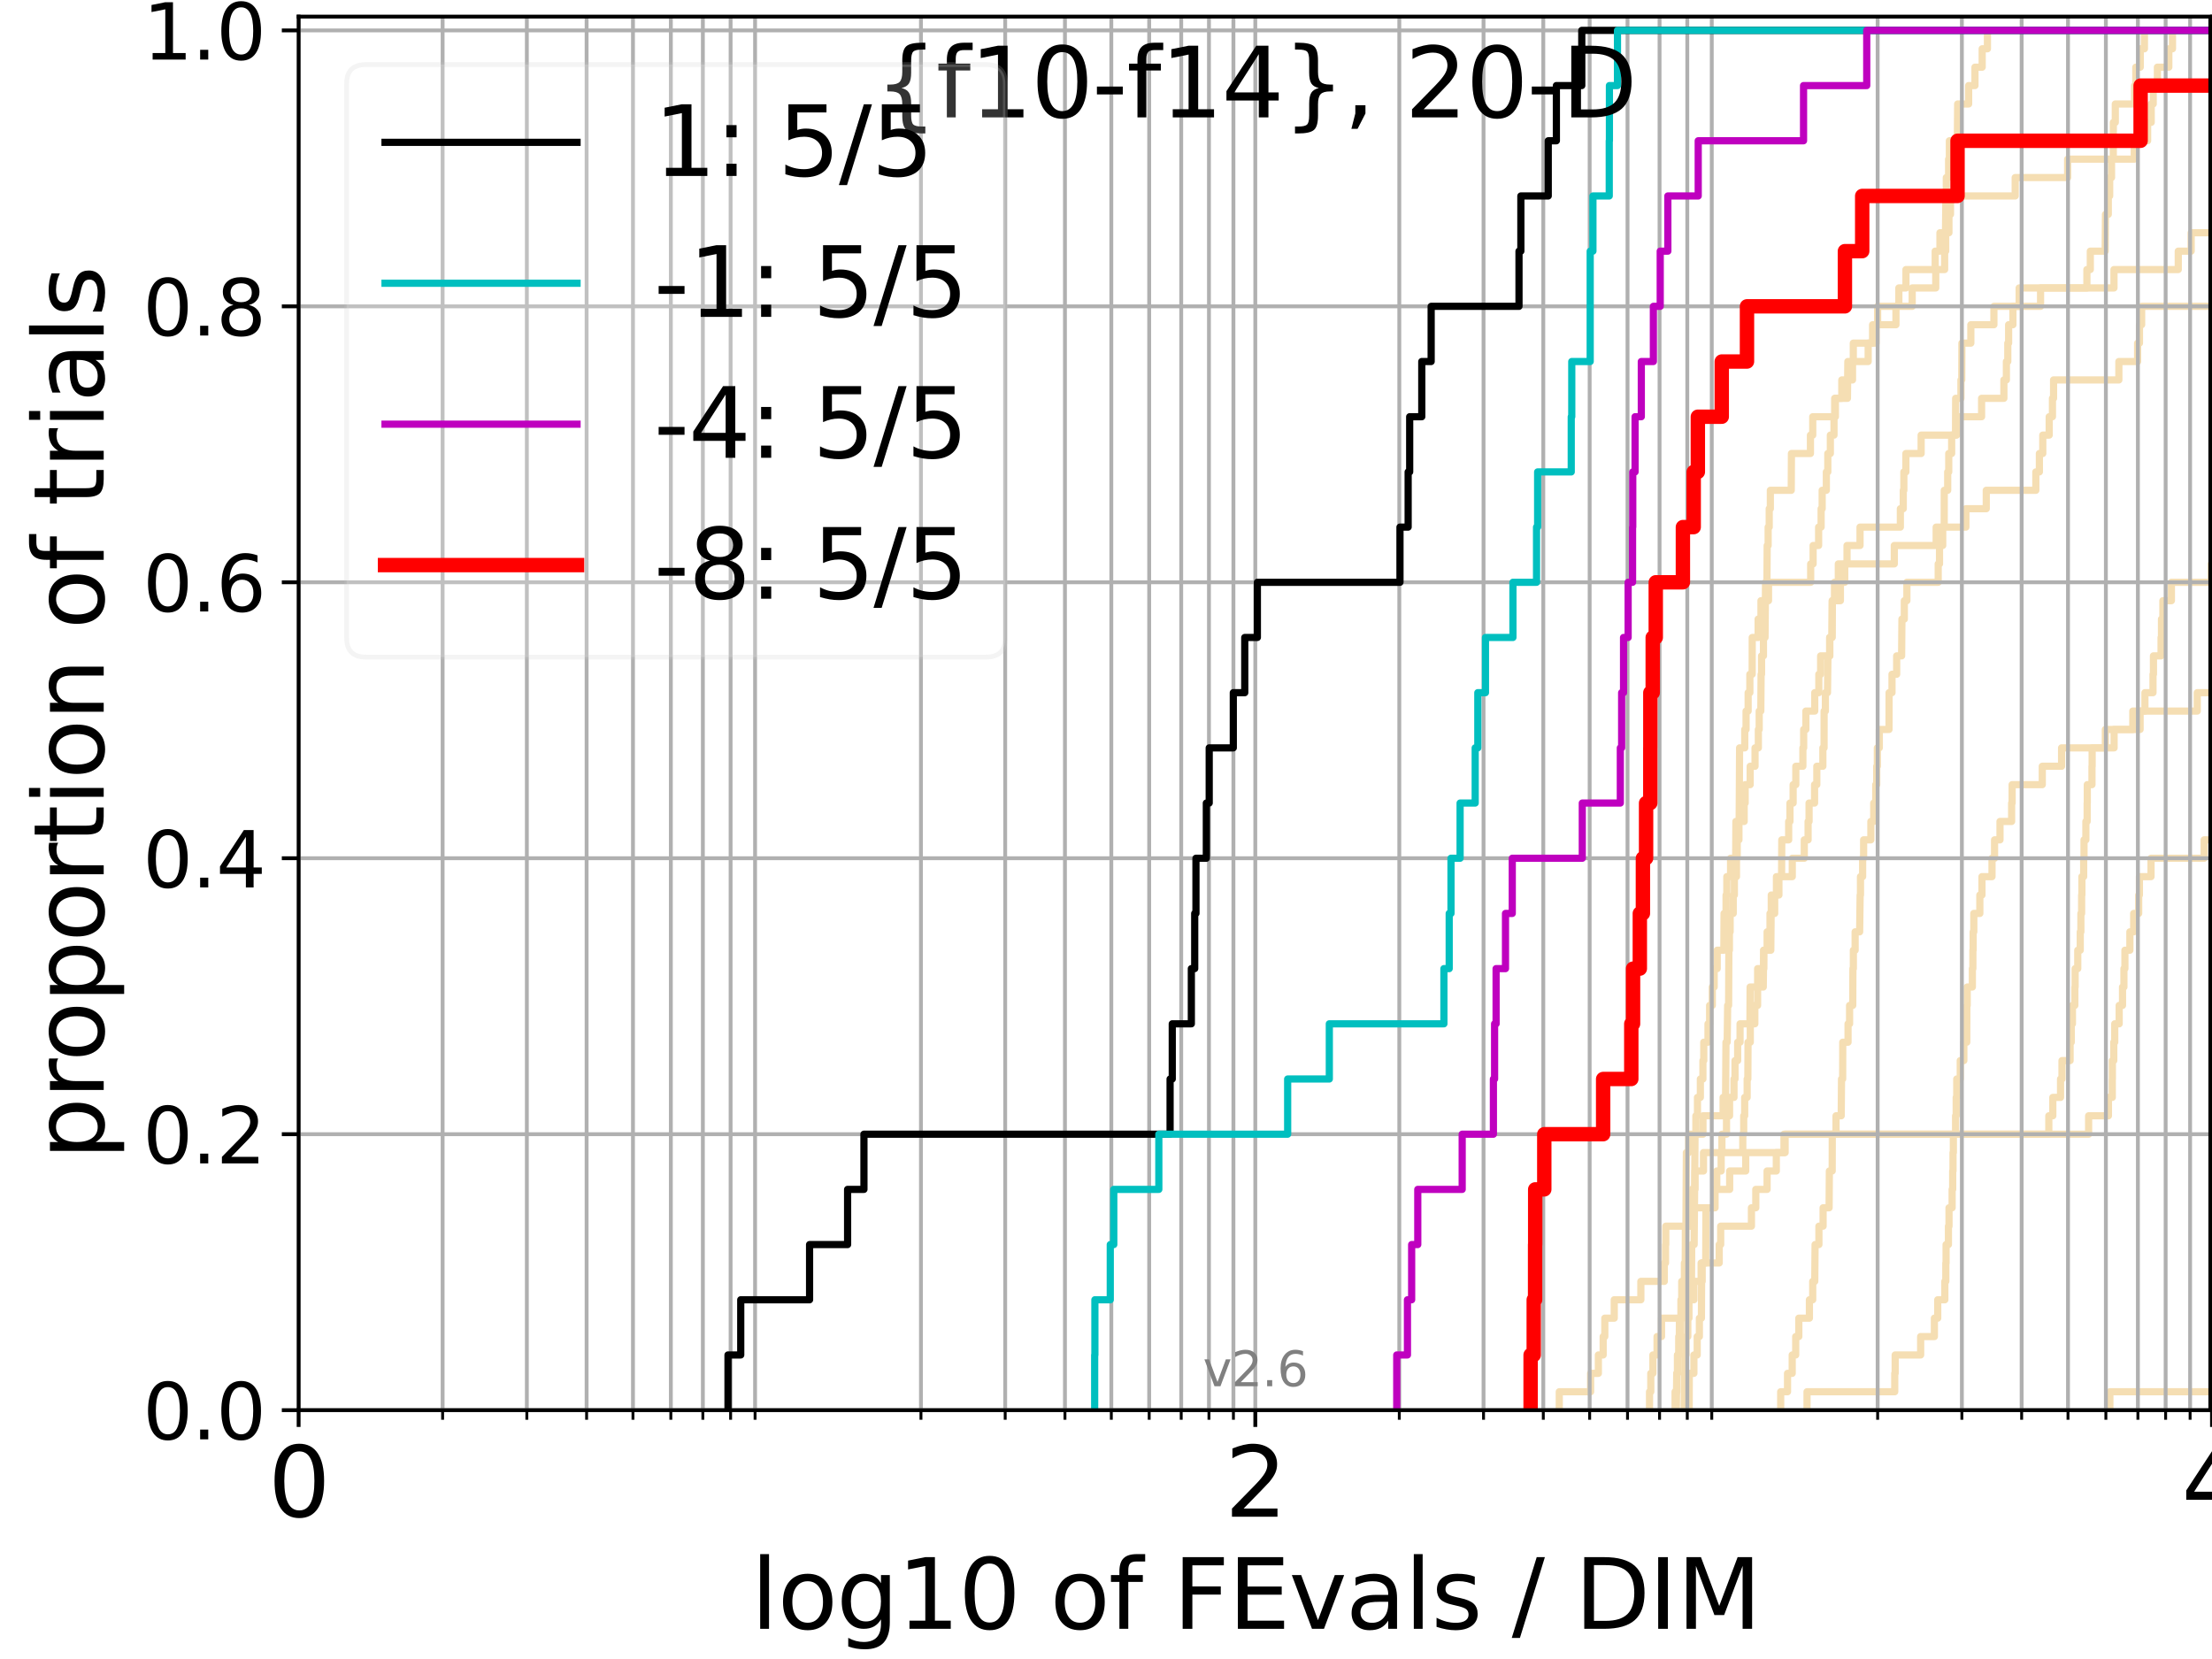 <?xml version="1.0" encoding="utf-8" standalone="no"?>
<!DOCTYPE svg PUBLIC "-//W3C//DTD SVG 1.1//EN"
  "http://www.w3.org/Graphics/SVG/1.1/DTD/svg11.dtd">
<svg xmlns:xlink="http://www.w3.org/1999/xlink" width="460.8pt" height="345.6pt" viewBox="0 0 460.8 345.6" xmlns="http://www.w3.org/2000/svg" version="1.1">
 <defs>
  <style type="text/css">*{stroke-linejoin: round; stroke-linecap: butt}</style>
 </defs>
 <g id="figure_1">
  <g id="patch_1">
   <path d="M 0 345.6 
L 460.8 345.6 
L 460.8 0 
L 0 0 
z
" style="fill: #ffffff"/>
  </g>
  <g id="axes_1">
   <g id="patch_2">
    <path d="M 62.208 293.76 
L 460.8 293.76 
L 460.8 3.456 
L 62.208 3.456 
z
" style="fill: #ffffff"/>
   </g>
   <g id="line2d_1"/>
   <g id="line2d_2"/>
   <g id="line2d_3"/>
   <g id="line2d_4">
    <path d="M 351.887 293.76 
L 351.909 286.095 
L 352.871 286.095 
L 352.871 282.263 
L 353.559 282.263 
L 353.559 278.43 
L 354.013 278.43 
L 354.013 274.598 
L 354.438 274.598 
L 354.475 266.933 
L 354.594 266.933 
L 354.594 263.101 
L 355.333 263.101 
L 355.385 251.604 
L 357.067 251.604 
L 357.067 247.771 
L 357.634 247.771 
L 357.634 243.939 
L 358.549 243.939 
L 358.549 240.106 
L 358.708 240.106 
L 358.708 236.274 
L 359.663 236.274 
L 359.663 232.442 
L 360.299 232.442 
L 360.299 228.609 
L 361.223 228.609 
L 361.223 224.777 
L 361.434 224.777 
L 361.434 220.944 
L 361.987 220.944 
L 361.987 217.112 
L 362.485 217.112 
L 362.485 213.28 
L 364.542 213.28 
L 364.582 205.615 
L 366.15 205.615 
L 366.15 201.782 
L 367.43 201.782 
L 367.43 197.95 
L 368.89 197.95 
L 368.96 190.285 
L 369.702 190.285 
L 369.702 186.453 
L 370.064 186.453 
L 370.064 182.621 
L 373.364 182.621 
L 373.364 178.788 
L 375.864 178.788 
L 375.864 174.956 
L 376.66 174.956 
L 376.66 171.123 
L 376.864 171.123 
L 376.864 167.291 
L 378.009 167.291 
L 378.009 163.459 
L 378.477 163.459 
L 378.477 159.626 
L 379.736 159.626 
L 379.736 155.794 
L 379.987 155.794 
L 379.996 148.129 
L 380.264 148.129 
L 380.264 144.297 
L 380.7 144.297 
L 380.795 136.632 
L 381.187 136.632 
L 381.187 132.799 
L 381.633 132.799 
L 381.682 125.135 
L 382.158 125.135 
L 382.158 121.302 
L 382.957 121.302 
L 382.957 117.47 
L 384.769 117.47 
L 384.769 113.637 
L 387.478 113.637 
L 387.478 109.805 
L 395.88 109.805 
L 395.88 105.973 
L 396.487 105.973 
L 396.487 102.14 
L 396.608 102.14 
L 396.608 98.308 
L 397.034 98.308 
L 397.034 94.475 
L 400.209 94.475 
L 400.209 90.643 
L 407.601 90.643 
L 407.601 86.811 
L 412.802 86.811 
L 412.802 82.978 
L 417.447 82.978 
L 417.447 79.146 
L 417.968 79.146 
L 417.968 75.313 
L 418.259 75.313 
L 418.259 71.481 
L 418.432 71.481 
L 418.432 67.649 
L 419.327 67.649 
L 419.327 63.816 
L 420.628 63.816 
L 420.628 59.984 
L 440.383 59.984 
L 440.383 56.151 
L 453.772 56.151 
L 453.772 52.319 
L 456.458 52.319 
L 456.458 48.487 
L 456.458 48.487 
L 460.8 48.487 
L 460.8 48.487 
" clip-path="url(#pa8a4513f6d)" style="fill: none; stroke: #f5deb3; stroke-width: 1.5; stroke-linecap: square"/>
   </g>
   <g id="line2d_5"/>
   <g id="line2d_6"/>
   <g id="line2d_7">
    <path d="M 350.843 293.76 
L 350.892 286.095 
L 350.98 286.095 
L 350.98 282.263 
L 351.22 282.263 
L 351.22 278.43 
L 351.602 278.43 
L 351.602 274.598 
L 351.845 274.598 
L 351.845 270.766 
L 352.157 270.766 
L 352.157 266.933 
L 352.367 266.933 
L 352.415 259.268 
L 352.92 259.268 
L 353.02 247.771 
L 353.103 247.771 
L 353.103 243.939 
L 354.867 243.939 
L 354.867 240.106 
L 363.052 240.106 
L 363.052 236.274 
L 363.244 236.274 
L 363.244 232.442 
L 363.452 232.442 
L 363.452 228.609 
L 363.964 228.609 
L 363.964 224.777 
L 364.108 224.777 
L 364.146 217.112 
L 364.616 217.112 
L 364.616 213.28 
L 365.564 213.28 
L 365.564 209.447 
L 366.137 209.447 
L 366.137 205.615 
L 367.322 205.615 
L 367.406 197.95 
L 368.123 197.95 
L 368.123 194.118 
L 368.725 194.118 
L 368.725 190.285 
L 368.987 190.285 
L 368.987 186.453 
L 370.581 186.453 
L 370.581 182.621 
L 371.136 182.621 
L 371.179 174.956 
L 372.613 174.956 
L 372.613 171.123 
L 372.882 171.123 
L 372.882 167.291 
L 373.543 167.291 
L 373.543 163.459 
L 374.103 163.459 
L 374.103 159.626 
L 375.572 159.626 
L 375.572 155.794 
L 375.737 155.794 
L 375.737 151.961 
L 376.197 151.961 
L 376.197 148.129 
L 378.043 148.129 
L 378.043 144.297 
L 378.895 144.297 
L 378.895 140.464 
L 379.274 140.464 
L 379.274 136.632 
L 381.145 136.632 
L 381.145 132.799 
L 381.653 132.799 
L 381.715 125.135 
L 383.39 125.135 
L 383.39 121.302 
L 384.293 121.302 
L 384.293 117.47 
L 394.616 117.47 
L 394.616 113.637 
L 403.342 113.637 
L 403.342 109.805 
L 409.531 109.805 
L 409.531 105.973 
L 413.776 105.973 
L 413.776 102.14 
L 424.101 102.14 
L 424.101 98.308 
L 424.841 98.308 
L 424.841 94.475 
L 425.547 94.475 
L 425.547 90.643 
L 426.885 90.643 
L 426.885 86.811 
L 427.563 86.811 
L 427.563 82.978 
L 427.795 82.978 
L 427.795 79.146 
L 441.399 79.146 
L 441.399 75.313 
L 445.305 75.313 
L 445.305 71.481 
L 445.689 71.481 
L 445.689 67.649 
L 446.144 67.649 
L 446.144 63.816 
L 461.8 63.816 
L 461.8 63.816 
" clip-path="url(#pa8a4513f6d)" style="fill: none; stroke: #f5deb3; stroke-width: 1.5; stroke-linecap: square"/>
   </g>
   <g id="line2d_8"/>
   <g id="line2d_9">
    <path d="M 348.949 293.76 
L 348.949 289.928 
L 349.32 289.928 
L 349.32 286.095 
L 349.516 286.095 
L 349.516 282.263 
L 349.714 282.263 
L 349.714 278.43 
L 350.104 278.43 
L 350.104 274.598 
L 350.332 274.598 
L 350.332 270.766 
L 350.739 270.766 
L 350.739 266.933 
L 350.89 266.933 
L 350.89 263.101 
L 351.065 263.101 
L 351.1 255.436 
L 351.207 255.436 
L 351.302 240.106 
L 351.772 240.106 
L 351.772 236.274 
L 354.76 236.274 
L 354.76 232.442 
L 358.95 232.442 
L 358.95 228.609 
L 359.47 228.609 
L 359.551 217.112 
L 359.802 217.112 
L 359.904 209.447 
L 360.102 209.447 
L 360.155 197.95 
L 360.268 197.95 
L 360.268 194.118 
L 360.418 194.118 
L 360.418 190.285 
L 361.065 190.285 
L 361.065 186.453 
L 361.3 186.453 
L 361.3 182.621 
L 361.742 182.621 
L 361.742 178.788 
L 361.891 178.788 
L 361.891 174.956 
L 362.254 174.956 
L 362.254 171.123 
L 363.343 171.123 
L 363.343 167.291 
L 363.552 167.291 
L 363.552 163.459 
L 364.592 163.459 
L 364.592 159.626 
L 365.607 159.626 
L 365.607 155.794 
L 366.298 155.794 
L 366.298 151.961 
L 366.473 151.961 
L 366.473 148.129 
L 366.808 148.129 
L 366.871 140.464 
L 366.964 140.464 
L 366.964 136.632 
L 367.361 136.632 
L 367.361 132.799 
L 367.692 132.799 
L 367.796 121.302 
L 368.086 121.302 
L 368.136 113.637 
L 368.338 113.637 
L 368.338 109.805 
L 368.559 109.805 
L 368.559 105.973 
L 368.797 105.973 
L 368.797 102.14 
L 373.148 102.14 
L 373.191 94.475 
L 377.15 94.475 
L 377.15 90.643 
L 377.628 90.643 
L 377.628 86.811 
L 382.196 86.811 
L 382.196 82.978 
L 384.857 82.978 
L 384.941 75.313 
L 389.176 75.313 
L 389.176 71.481 
L 390.817 71.481 
L 390.817 67.649 
L 394.961 67.649 
L 394.961 63.816 
L 398.346 63.816 
L 398.346 59.984 
L 403.252 59.984 
L 403.252 56.151 
L 405.104 56.151 
L 405.104 52.319 
L 405.324 52.319 
L 405.324 48.487 
L 405.999 48.487 
L 405.999 44.654 
L 406.323 44.654 
L 406.323 40.822 
L 419.802 40.822 
L 419.802 36.989 
L 430.727 36.989 
L 430.727 33.157 
L 444.605 33.157 
L 444.605 29.325 
L 447.387 29.325 
L 447.387 25.492 
L 448.135 25.492 
L 448.135 21.66 
L 448.554 21.66 
L 448.554 17.827 
L 449.426 17.827 
L 449.426 13.995 
L 451.804 13.995 
L 451.804 10.163 
L 452.57 10.163 
L 452.57 6.33 
L 452.57 6.33 
L 460.8 6.33 
L 460.8 6.33 
" clip-path="url(#pa8a4513f6d)" style="fill: none; stroke: #f5deb3; stroke-width: 1.5; stroke-linecap: square"/>
   </g>
   <g id="line2d_10"/>
   <g id="line2d_11">
    <path clip-path="url(#pa8a4513f6d)" style="fill: none; stroke: #f5deb3; stroke-width: 1.5; stroke-linecap: square"/>
   </g>
   <g id="line2d_12">
    <path d="M 439.524 293.76 
L 439.524 289.928 
L 439.524 289.928 
L 439.524 289.928 
L 460.8 289.928 
" clip-path="url(#pa8a4513f6d)" style="fill: none; stroke: #f5deb3; stroke-width: 1.5; stroke-linecap: square"/>
   </g>
   <g id="line2d_13"/>
   <g id="line2d_14"/>
   <g id="line2d_15"/>
   <g id="line2d_16">
    <path clip-path="url(#pa8a4513f6d)" style="fill: none; stroke: #f5deb3; stroke-width: 1.5; stroke-linecap: square"/>
   </g>
   <g id="line2d_17">
    <path clip-path="url(#pa8a4513f6d)" style="fill: none; stroke: #f5deb3; stroke-width: 1.5; stroke-linecap: square"/>
   </g>
   <g id="line2d_18">
    <path d="M 324.823 293.76 
L 324.823 289.928 
L 331.353 289.928 
L 331.353 286.095 
L 332.972 286.095 
L 332.972 282.263 
L 333.969 282.263 
L 333.969 278.43 
L 334.312 278.43 
L 334.312 274.598 
L 336.278 274.598 
L 336.278 270.766 
L 341.821 270.766 
L 341.821 266.933 
L 346.706 266.933 
L 346.706 263.101 
L 346.959 263.101 
L 346.959 259.268 
L 347.016 259.268 
L 347.016 255.436 
L 352.312 255.436 
L 352.312 251.604 
L 357.276 251.604 
L 357.276 247.771 
L 360.323 247.771 
L 360.323 243.939 
L 363.665 243.939 
L 363.665 240.106 
L 371.875 240.106 
L 371.875 236.274 
L 426.807 236.274 
L 426.807 232.442 
L 427.639 232.442 
L 427.639 228.609 
L 429.248 228.609 
L 429.248 224.777 
L 429.551 224.777 
L 429.551 220.944 
L 431.237 220.944 
L 431.237 217.112 
L 431.482 217.112 
L 431.482 213.28 
L 431.726 213.28 
L 431.726 209.447 
L 432.226 209.447 
L 432.226 205.615 
L 432.288 205.615 
L 432.288 201.782 
L 432.835 201.782 
L 432.835 197.95 
L 433.353 197.95 
L 433.353 194.118 
L 433.487 194.118 
L 433.487 190.285 
L 433.641 190.285 
L 433.641 186.453 
L 433.696 186.453 
L 433.696 182.621 
L 434.068 182.621 
L 434.068 178.788 
L 434.14 178.788 
L 434.14 174.956 
L 434.527 174.956 
L 434.527 171.123 
L 434.793 171.123 
L 434.793 167.291 
L 434.822 167.291 
L 434.822 163.459 
L 435.798 163.459 
L 435.798 159.626 
L 435.831 159.626 
L 435.831 155.794 
L 440.408 155.794 
L 440.408 151.961 
L 445.821 151.961 
L 445.821 148.129 
L 457.733 148.129 
L 457.733 144.297 
L 461.8 144.297 
" clip-path="url(#pa8a4513f6d)" style="fill: none; stroke: #f5deb3; stroke-width: 1.5; stroke-linecap: square"/>
   </g>
   <g id="line2d_19"/>
   <g id="line2d_20"/>
   <g id="line2d_21"/>
   <g id="line2d_22"/>
   <g id="line2d_23"/>
   <g id="line2d_24">
    <path d="M 370.948 293.76 
L 370.948 289.928 
L 372.377 289.928 
L 372.377 286.095 
L 373.349 286.095 
L 373.349 282.263 
L 374.081 282.263 
L 374.081 278.43 
L 374.725 278.43 
L 374.725 274.598 
L 376.932 274.598 
L 376.932 270.766 
L 377.622 270.766 
L 377.622 266.933 
L 378.047 266.933 
L 378.114 259.268 
L 378.913 259.268 
L 378.913 255.436 
L 379.787 255.436 
L 379.787 251.604 
L 381.034 251.604 
L 381.09 243.939 
L 381.68 243.939 
L 381.696 236.274 
L 382.478 236.274 
L 382.478 232.442 
L 383.558 232.442 
L 383.623 224.777 
L 383.861 224.777 
L 383.879 217.112 
L 384.982 217.112 
L 384.982 213.28 
L 385.303 213.28 
L 385.303 209.447 
L 385.961 209.447 
L 385.995 201.782 
L 386.09 201.782 
L 386.09 197.95 
L 386.458 197.95 
L 386.458 194.118 
L 387.398 194.118 
L 387.5 186.453 
L 387.571 186.453 
L 387.571 182.621 
L 388.018 182.621 
L 388.018 178.788 
L 388.225 178.788 
L 388.225 174.956 
L 389.735 174.956 
L 389.735 171.123 
L 390.333 171.123 
L 390.333 167.291 
L 390.751 167.291 
L 390.751 163.459 
L 390.951 163.459 
L 390.951 159.626 
L 391.085 159.626 
L 391.085 155.794 
L 391.491 155.794 
L 391.491 151.961 
L 393.516 151.961 
L 393.533 144.297 
L 394.14 144.297 
L 394.14 140.464 
L 395.111 140.464 
L 395.111 136.632 
L 396.142 136.632 
L 396.207 128.967 
L 396.705 128.967 
L 396.705 125.135 
L 397.24 125.135 
L 397.24 121.302 
L 403.763 121.302 
L 403.763 117.47 
L 404.035 117.47 
L 404.035 113.637 
L 404.704 113.637 
L 404.704 109.805 
L 405.014 109.805 
L 405.027 102.14 
L 405.74 102.14 
L 405.74 98.308 
L 405.959 98.308 
L 405.959 94.475 
L 406.566 94.475 
L 406.566 90.643 
L 407.367 90.643 
L 407.401 82.978 
L 408.501 82.978 
L 408.501 79.146 
L 408.666 79.146 
L 408.697 71.481 
L 410.564 71.481 
L 410.564 67.649 
L 415.369 67.649 
L 415.369 63.816 
L 425.085 63.816 
L 425.085 59.984 
L 434.739 59.984 
L 434.739 56.151 
L 435.451 56.151 
L 435.451 52.319 
L 438.545 52.319 
L 438.61 44.654 
L 439.198 44.654 
L 439.198 40.822 
L 439.482 40.822 
L 439.482 36.989 
L 439.871 36.989 
L 439.871 33.157 
L 440.235 33.157 
L 440.248 25.492 
L 440.658 25.492 
L 440.658 21.66 
L 444.685 21.66 
L 444.685 17.827 
L 444.93 17.827 
L 444.93 13.995 
L 445.855 13.995 
L 445.855 10.163 
L 446.724 10.163 
L 446.724 6.33 
L 446.724 6.33 
L 460.8 6.33 
L 460.8 6.33 
" clip-path="url(#pa8a4513f6d)" style="fill: none; stroke: #f5deb3; stroke-width: 1.5; stroke-linecap: square"/>
   </g>
   <g id="line2d_25"/>
   <g id="line2d_26">
    <path d="M 376.436 293.76 
L 376.436 289.928 
L 394.707 289.928 
L 394.707 286.095 
L 394.799 286.095 
L 394.799 282.263 
L 400.107 282.263 
L 400.107 278.43 
L 402.969 278.43 
L 402.969 274.598 
L 403.665 274.598 
L 403.665 270.766 
L 405.144 270.766 
L 405.144 266.933 
L 405.349 266.933 
L 405.349 263.101 
L 405.405 263.101 
L 405.405 259.268 
L 405.895 259.268 
L 405.895 255.436 
L 406.015 255.436 
L 406.015 251.604 
L 406.663 251.604 
L 406.663 247.771 
L 406.779 247.771 
L 406.779 243.939 
L 406.848 243.939 
L 406.848 240.106 
L 406.924 240.106 
L 406.924 236.274 
L 407.384 236.274 
L 407.384 232.442 
L 407.512 232.442 
L 407.512 228.609 
L 407.627 228.609 
L 407.627 224.777 
L 408.353 224.777 
L 408.353 220.944 
L 409.107 220.944 
L 409.107 217.112 
L 409.717 217.112 
L 409.717 213.28 
L 409.727 213.28 
L 409.727 209.447 
L 409.806 209.447 
L 409.806 205.615 
L 410.879 205.615 
L 410.879 201.782 
L 410.985 201.782 
L 410.985 197.95 
L 411.044 197.95 
L 411.044 194.118 
L 411.182 194.118 
L 411.182 190.285 
L 412.437 190.285 
L 412.437 186.453 
L 412.878 186.453 
L 412.878 182.621 
L 414.973 182.621 
L 414.973 178.788 
L 415.503 178.788 
L 415.503 174.956 
L 416.636 174.956 
L 416.636 171.123 
L 419.059 171.123 
L 419.059 167.291 
L 419.162 167.291 
L 419.162 163.459 
L 425.444 163.459 
L 425.444 159.626 
L 429.466 159.626 
L 429.466 155.794 
L 438.584 155.794 
L 438.584 151.961 
L 444.302 151.961 
L 444.302 148.129 
L 446.825 148.129 
L 446.825 144.297 
L 448.51 144.297 
L 448.51 140.464 
L 448.603 140.464 
L 448.603 136.632 
L 450.189 136.632 
L 450.189 132.799 
L 450.278 132.799 
L 450.278 128.967 
L 450.567 128.967 
L 450.567 125.135 
L 452.343 125.135 
L 452.343 121.302 
L 460.66 121.302 
L 460.66 117.47 
L 461.098 117.47 
L 461.098 113.637 
L 461.735 113.637 
L 461.735 109.805 
L 461.8 109.805 
" clip-path="url(#pa8a4513f6d)" style="fill: none; stroke: #f5deb3; stroke-width: 1.5; stroke-linecap: square"/>
   </g>
   <g id="line2d_27">
    <path d="M 343.626 293.76 
L 343.626 289.928 
L 343.888 289.928 
L 343.888 286.095 
L 344.33 286.095 
L 344.33 282.263 
L 345.196 282.263 
L 345.196 278.43 
L 346.128 278.43 
L 346.128 274.598 
L 350.554 274.598 
L 350.554 270.766 
L 352.878 270.766 
L 352.878 266.933 
L 354.377 266.933 
L 354.377 263.101 
L 358.141 263.101 
L 358.141 259.268 
L 358.45 259.268 
L 358.45 255.436 
L 364.857 255.436 
L 364.857 251.604 
L 365.765 251.604 
L 365.765 247.771 
L 368.117 247.771 
L 368.117 243.939 
L 370.04 243.939 
L 370.04 240.106 
L 371.636 240.106 
L 371.636 236.274 
L 435.099 236.274 
L 435.099 232.442 
L 439.226 232.442 
L 439.226 228.609 
L 440.029 228.609 
L 440.029 224.777 
L 440.047 224.777 
L 440.047 220.944 
L 440.337 220.944 
L 440.337 217.112 
L 440.539 217.112 
L 440.539 213.28 
L 441.462 213.28 
L 441.462 209.447 
L 442.16 209.447 
L 442.16 205.615 
L 442.453 205.615 
L 442.453 201.782 
L 442.658 201.782 
L 442.658 197.95 
L 443.693 197.95 
L 443.693 194.118 
L 444.485 194.118 
L 444.485 190.285 
L 445.528 190.285 
L 445.528 186.453 
L 445.678 186.453 
L 445.678 182.621 
L 448.097 182.621 
L 448.097 178.788 
L 459.166 178.788 
L 459.166 174.956 
L 461.8 174.956 
" clip-path="url(#pa8a4513f6d)" style="fill: none; stroke: #f5deb3; stroke-width: 1.5; stroke-linecap: square"/>
   </g>
   <g id="line2d_28">
    <path d="M 349.215 293.76 
L 349.292 286.095 
L 349.442 286.095 
L 349.442 282.263 
L 349.801 282.263 
L 349.863 274.598 
L 350.168 274.598 
L 350.168 270.766 
L 350.338 270.766 
L 350.338 266.933 
L 351.048 266.933 
L 351.048 263.101 
L 351.179 263.101 
L 351.237 255.436 
L 352.016 255.436 
L 352.016 251.604 
L 352.431 251.604 
L 352.431 247.771 
L 353.025 247.771 
L 353.108 236.274 
L 353.283 236.274 
L 353.283 232.442 
L 353.614 232.442 
L 353.614 228.609 
L 354.217 228.609 
L 354.217 224.777 
L 354.75 224.777 
L 354.75 220.944 
L 354.927 220.944 
L 354.927 217.112 
L 355.808 217.112 
L 355.808 213.28 
L 356.149 213.28 
L 356.149 209.447 
L 356.707 209.447 
L 356.707 205.615 
L 357.091 205.615 
L 357.091 201.782 
L 357.723 201.782 
L 357.723 197.95 
L 359.109 197.95 
L 359.154 190.285 
L 359.573 190.285 
L 359.573 186.453 
L 359.728 186.453 
L 359.728 182.621 
L 360.508 182.621 
L 360.508 178.788 
L 361.573 178.788 
L 361.62 171.123 
L 362.3 171.123 
L 362.388 155.794 
L 363.464 155.794 
L 363.464 151.961 
L 363.738 151.961 
L 363.738 148.129 
L 364.17 148.129 
L 364.17 144.297 
L 364.528 144.297 
L 364.528 140.464 
L 365.009 140.464 
L 365.023 132.799 
L 366.248 132.799 
L 366.248 128.967 
L 366.846 128.967 
L 366.846 125.135 
L 368.413 125.135 
L 368.413 121.302 
L 377.198 121.302 
L 377.198 117.47 
L 377.705 117.47 
L 377.705 113.637 
L 378.852 113.637 
L 378.852 109.805 
L 379.374 109.805 
L 379.374 105.973 
L 379.592 105.973 
L 379.592 102.14 
L 380.461 102.14 
L 380.461 98.308 
L 380.767 98.308 
L 380.767 94.475 
L 381.296 94.475 
L 381.296 90.643 
L 382.057 90.643 
L 382.057 86.811 
L 382.347 86.811 
L 382.347 82.978 
L 383.681 82.978 
L 383.681 79.146 
L 385.911 79.146 
L 385.911 75.313 
L 386.077 75.313 
L 386.077 71.481 
L 390.095 71.481 
L 390.095 67.649 
L 391.144 67.649 
L 391.144 63.816 
L 395.565 63.816 
L 395.565 59.984 
L 397.047 59.984 
L 397.047 56.151 
L 403.136 56.151 
L 403.136 52.319 
L 404.125 52.319 
L 404.125 48.487 
L 405.278 48.487 
L 405.368 40.822 
L 405.451 40.822 
L 405.451 36.989 
L 405.929 36.989 
L 405.929 33.157 
L 406.09 33.157 
L 406.09 29.325 
L 407.752 29.325 
L 407.818 21.66 
L 410.104 21.66 
L 410.104 17.827 
L 411.422 17.827 
L 411.422 13.995 
L 412.925 13.995 
L 412.925 10.163 
L 414.02 10.163 
L 414.02 6.33 
L 414.02 6.33 
L 460.8 6.33 
L 460.8 6.33 
" clip-path="url(#pa8a4513f6d)" style="fill: none; stroke: #f5deb3; stroke-width: 1.5; stroke-linecap: square"/>
   </g>
   <g id="line2d_29"/>
   <g id="line2d_30"/>
   <g id="matplotlib.axis_1">
    <g id="xtick_1">
     <g id="line2d_31">
      <path d="M 62.208 293.76 
L 62.208 3.456 
" clip-path="url(#pa8a4513f6d)" style="fill: none; stroke: #b0b0b0; stroke-width: 0.8; stroke-linecap: square"/>
     </g>
     <g id="line2d_32">
      <defs>
       <path id="mfe36baeb8f" d="M 0 0 
L 0 3.5 
" style="stroke: #000000; stroke-width: 0.8"/>
      </defs>
      <g>
       <use xlink:href="#mfe36baeb8f" x="62.208" y="293.76" style="stroke: #000000; stroke-width: 0.8"/>
      </g>
     </g>
     <g id="text_1">
      <!-- 0 -->
      <g transform="translate(55.846 315.957)scale(0.2 -0.2)">
       <defs>
        <path id="DejaVuSans-30" d="M 2034 4250 
Q 1547 4250 1301 3770 
Q 1056 3291 1056 2328 
Q 1056 1369 1301 889 
Q 1547 409 2034 409 
Q 2525 409 2770 889 
Q 3016 1369 3016 2328 
Q 3016 3291 2770 3770 
Q 2525 4250 2034 4250 
z
M 2034 4750 
Q 2819 4750 3233 4129 
Q 3647 3509 3647 2328 
Q 3647 1150 3233 529 
Q 2819 -91 2034 -91 
Q 1250 -91 836 529 
Q 422 1150 422 2328 
Q 422 3509 836 4129 
Q 1250 4750 2034 4750 
z
" transform="scale(0.016)"/>
       </defs>
       <use xlink:href="#DejaVuSans-30"/>
      </g>
     </g>
    </g>
    <g id="xtick_2">
     <g id="line2d_33">
      <path d="M 261.503 293.76 
L 261.503 3.456 
" clip-path="url(#pa8a4513f6d)" style="fill: none; stroke: #b0b0b0; stroke-width: 0.8; stroke-linecap: square"/>
     </g>
     <g id="line2d_34">
      <g>
       <use xlink:href="#mfe36baeb8f" x="261.503" y="293.76" style="stroke: #000000; stroke-width: 0.8"/>
      </g>
     </g>
     <g id="text_2">
      <!-- 2 -->
      <g transform="translate(255.141 315.957)scale(0.2 -0.2)">
       <defs>
        <path id="DejaVuSans-32" d="M 1228 531 
L 3431 531 
L 3431 0 
L 469 0 
L 469 531 
Q 828 903 1448 1529 
Q 2069 2156 2228 2338 
Q 2531 2678 2651 2914 
Q 2772 3150 2772 3378 
Q 2772 3750 2511 3984 
Q 2250 4219 1831 4219 
Q 1534 4219 1204 4116 
Q 875 4013 500 3803 
L 500 4441 
Q 881 4594 1212 4672 
Q 1544 4750 1819 4750 
Q 2544 4750 2975 4387 
Q 3406 4025 3406 3419 
Q 3406 3131 3298 2873 
Q 3191 2616 2906 2266 
Q 2828 2175 2409 1742 
Q 1991 1309 1228 531 
z
" transform="scale(0.016)"/>
       </defs>
       <use xlink:href="#DejaVuSans-32"/>
      </g>
     </g>
    </g>
    <g id="xtick_3">
     <g id="line2d_35">
      <path d="M 460.799 293.76 
L 460.799 3.456 
" clip-path="url(#pa8a4513f6d)" style="fill: none; stroke: #b0b0b0; stroke-width: 0.8; stroke-linecap: square"/>
     </g>
     <g id="line2d_36">
      <g>
       <use xlink:href="#mfe36baeb8f" x="460.799" y="293.76" style="stroke: #000000; stroke-width: 0.8"/>
      </g>
     </g>
     <g id="text_3">
      <!-- 4 -->
      <g transform="translate(454.436 315.957)scale(0.2 -0.2)">
       <defs>
        <path id="DejaVuSans-34" d="M 2419 4116 
L 825 1625 
L 2419 1625 
L 2419 4116 
z
M 2253 4666 
L 3047 4666 
L 3047 1625 
L 3713 1625 
L 3713 1100 
L 3047 1100 
L 3047 0 
L 2419 0 
L 2419 1100 
L 313 1100 
L 313 1709 
L 2253 4666 
z
" transform="scale(0.016)"/>
       </defs>
       <use xlink:href="#DejaVuSans-34"/>
      </g>
     </g>
    </g>
    <g id="xtick_4">
     <g id="line2d_37">
      <path d="M 92.205 293.76 
L 92.205 3.456 
" clip-path="url(#pa8a4513f6d)" style="fill: none; stroke: #b0b0b0; stroke-width: 0.8; stroke-linecap: square"/>
     </g>
     <g id="line2d_38">
      <defs>
       <path id="m3e6c36949d" d="M 0 0 
L 0 2 
" style="stroke: #000000; stroke-width: 0.6"/>
      </defs>
      <g>
       <use xlink:href="#m3e6c36949d" x="92.205" y="293.76" style="stroke: #000000; stroke-width: 0.6"/>
      </g>
     </g>
    </g>
    <g id="xtick_5">
     <g id="line2d_39">
      <path d="M 109.752 293.76 
L 109.752 3.456 
" clip-path="url(#pa8a4513f6d)" style="fill: none; stroke: #b0b0b0; stroke-width: 0.8; stroke-linecap: square"/>
     </g>
     <g id="line2d_40">
      <g>
       <use xlink:href="#m3e6c36949d" x="109.752" y="293.76" style="stroke: #000000; stroke-width: 0.6"/>
      </g>
     </g>
    </g>
    <g id="xtick_6">
     <g id="line2d_41">
      <path d="M 122.202 293.76 
L 122.202 3.456 
" clip-path="url(#pa8a4513f6d)" style="fill: none; stroke: #b0b0b0; stroke-width: 0.8; stroke-linecap: square"/>
     </g>
     <g id="line2d_42">
      <g>
       <use xlink:href="#m3e6c36949d" x="122.202" y="293.76" style="stroke: #000000; stroke-width: 0.6"/>
      </g>
     </g>
    </g>
    <g id="xtick_7">
     <g id="line2d_43">
      <path d="M 131.859 293.76 
L 131.859 3.456 
" clip-path="url(#pa8a4513f6d)" style="fill: none; stroke: #b0b0b0; stroke-width: 0.8; stroke-linecap: square"/>
     </g>
     <g id="line2d_44">
      <g>
       <use xlink:href="#m3e6c36949d" x="131.859" y="293.76" style="stroke: #000000; stroke-width: 0.6"/>
      </g>
     </g>
    </g>
    <g id="xtick_8">
     <g id="line2d_45">
      <path d="M 139.749 293.76 
L 139.749 3.456 
" clip-path="url(#pa8a4513f6d)" style="fill: none; stroke: #b0b0b0; stroke-width: 0.8; stroke-linecap: square"/>
     </g>
     <g id="line2d_46">
      <g>
       <use xlink:href="#m3e6c36949d" x="139.749" y="293.76" style="stroke: #000000; stroke-width: 0.6"/>
      </g>
     </g>
    </g>
    <g id="xtick_9">
     <g id="line2d_47">
      <path d="M 146.42 293.76 
L 146.42 3.456 
" clip-path="url(#pa8a4513f6d)" style="fill: none; stroke: #b0b0b0; stroke-width: 0.8; stroke-linecap: square"/>
     </g>
     <g id="line2d_48">
      <g>
       <use xlink:href="#m3e6c36949d" x="146.42" y="293.76" style="stroke: #000000; stroke-width: 0.6"/>
      </g>
     </g>
    </g>
    <g id="xtick_10">
     <g id="line2d_49">
      <path d="M 152.199 293.76 
L 152.199 3.456 
" clip-path="url(#pa8a4513f6d)" style="fill: none; stroke: #b0b0b0; stroke-width: 0.8; stroke-linecap: square"/>
     </g>
     <g id="line2d_50">
      <g>
       <use xlink:href="#m3e6c36949d" x="152.199" y="293.76" style="stroke: #000000; stroke-width: 0.6"/>
      </g>
     </g>
    </g>
    <g id="xtick_11">
     <g id="line2d_51">
      <path d="M 157.296 293.76 
L 157.296 3.456 
" clip-path="url(#pa8a4513f6d)" style="fill: none; stroke: #b0b0b0; stroke-width: 0.8; stroke-linecap: square"/>
     </g>
     <g id="line2d_52">
      <g>
       <use xlink:href="#m3e6c36949d" x="157.296" y="293.76" style="stroke: #000000; stroke-width: 0.6"/>
      </g>
     </g>
    </g>
    <g id="xtick_12">
     <g id="line2d_53">
      <path d="M 191.853 293.76 
L 191.853 3.456 
" clip-path="url(#pa8a4513f6d)" style="fill: none; stroke: #b0b0b0; stroke-width: 0.8; stroke-linecap: square"/>
     </g>
     <g id="line2d_54">
      <g>
       <use xlink:href="#m3e6c36949d" x="191.853" y="293.76" style="stroke: #000000; stroke-width: 0.6"/>
      </g>
     </g>
    </g>
    <g id="xtick_13">
     <g id="line2d_55">
      <path d="M 209.4 293.76 
L 209.4 3.456 
" clip-path="url(#pa8a4513f6d)" style="fill: none; stroke: #b0b0b0; stroke-width: 0.8; stroke-linecap: square"/>
     </g>
     <g id="line2d_56">
      <g>
       <use xlink:href="#m3e6c36949d" x="209.4" y="293.76" style="stroke: #000000; stroke-width: 0.6"/>
      </g>
     </g>
    </g>
    <g id="xtick_14">
     <g id="line2d_57">
      <path d="M 221.85 293.76 
L 221.85 3.456 
" clip-path="url(#pa8a4513f6d)" style="fill: none; stroke: #b0b0b0; stroke-width: 0.8; stroke-linecap: square"/>
     </g>
     <g id="line2d_58">
      <g>
       <use xlink:href="#m3e6c36949d" x="221.85" y="293.76" style="stroke: #000000; stroke-width: 0.6"/>
      </g>
     </g>
    </g>
    <g id="xtick_15">
     <g id="line2d_59">
      <path d="M 231.507 293.76 
L 231.507 3.456 
" clip-path="url(#pa8a4513f6d)" style="fill: none; stroke: #b0b0b0; stroke-width: 0.8; stroke-linecap: square"/>
     </g>
     <g id="line2d_60">
      <g>
       <use xlink:href="#m3e6c36949d" x="231.507" y="293.76" style="stroke: #000000; stroke-width: 0.6"/>
      </g>
     </g>
    </g>
    <g id="xtick_16">
     <g id="line2d_61">
      <path d="M 239.397 293.76 
L 239.397 3.456 
" clip-path="url(#pa8a4513f6d)" style="fill: none; stroke: #b0b0b0; stroke-width: 0.8; stroke-linecap: square"/>
     </g>
     <g id="line2d_62">
      <g>
       <use xlink:href="#m3e6c36949d" x="239.397" y="293.76" style="stroke: #000000; stroke-width: 0.6"/>
      </g>
     </g>
    </g>
    <g id="xtick_17">
     <g id="line2d_63">
      <path d="M 246.068 293.76 
L 246.068 3.456 
" clip-path="url(#pa8a4513f6d)" style="fill: none; stroke: #b0b0b0; stroke-width: 0.8; stroke-linecap: square"/>
     </g>
     <g id="line2d_64">
      <g>
       <use xlink:href="#m3e6c36949d" x="246.068" y="293.76" style="stroke: #000000; stroke-width: 0.6"/>
      </g>
     </g>
    </g>
    <g id="xtick_18">
     <g id="line2d_65">
      <path d="M 251.847 293.76 
L 251.847 3.456 
" clip-path="url(#pa8a4513f6d)" style="fill: none; stroke: #b0b0b0; stroke-width: 0.8; stroke-linecap: square"/>
     </g>
     <g id="line2d_66">
      <g>
       <use xlink:href="#m3e6c36949d" x="251.847" y="293.76" style="stroke: #000000; stroke-width: 0.6"/>
      </g>
     </g>
    </g>
    <g id="xtick_19">
     <g id="line2d_67">
      <path d="M 256.944 293.76 
L 256.944 3.456 
" clip-path="url(#pa8a4513f6d)" style="fill: none; stroke: #b0b0b0; stroke-width: 0.8; stroke-linecap: square"/>
     </g>
     <g id="line2d_68">
      <g>
       <use xlink:href="#m3e6c36949d" x="256.944" y="293.76" style="stroke: #000000; stroke-width: 0.6"/>
      </g>
     </g>
    </g>
    <g id="xtick_20">
     <g id="line2d_69">
      <path d="M 291.5 293.76 
L 291.5 3.456 
" clip-path="url(#pa8a4513f6d)" style="fill: none; stroke: #b0b0b0; stroke-width: 0.8; stroke-linecap: square"/>
     </g>
     <g id="line2d_70">
      <g>
       <use xlink:href="#m3e6c36949d" x="291.5" y="293.76" style="stroke: #000000; stroke-width: 0.6"/>
      </g>
     </g>
    </g>
    <g id="xtick_21">
     <g id="line2d_71">
      <path d="M 309.048 293.76 
L 309.048 3.456 
" clip-path="url(#pa8a4513f6d)" style="fill: none; stroke: #b0b0b0; stroke-width: 0.8; stroke-linecap: square"/>
     </g>
     <g id="line2d_72">
      <g>
       <use xlink:href="#m3e6c36949d" x="309.048" y="293.76" style="stroke: #000000; stroke-width: 0.6"/>
      </g>
     </g>
    </g>
    <g id="xtick_22">
     <g id="line2d_73">
      <path d="M 321.497 293.76 
L 321.497 3.456 
" clip-path="url(#pa8a4513f6d)" style="fill: none; stroke: #b0b0b0; stroke-width: 0.8; stroke-linecap: square"/>
     </g>
     <g id="line2d_74">
      <g>
       <use xlink:href="#m3e6c36949d" x="321.497" y="293.76" style="stroke: #000000; stroke-width: 0.6"/>
      </g>
     </g>
    </g>
    <g id="xtick_23">
     <g id="line2d_75">
      <path d="M 331.154 293.76 
L 331.154 3.456 
" clip-path="url(#pa8a4513f6d)" style="fill: none; stroke: #b0b0b0; stroke-width: 0.8; stroke-linecap: square"/>
     </g>
     <g id="line2d_76">
      <g>
       <use xlink:href="#m3e6c36949d" x="331.154" y="293.76" style="stroke: #000000; stroke-width: 0.6"/>
      </g>
     </g>
    </g>
    <g id="xtick_24">
     <g id="line2d_77">
      <path d="M 339.044 293.76 
L 339.044 3.456 
" clip-path="url(#pa8a4513f6d)" style="fill: none; stroke: #b0b0b0; stroke-width: 0.8; stroke-linecap: square"/>
     </g>
     <g id="line2d_78">
      <g>
       <use xlink:href="#m3e6c36949d" x="339.044" y="293.76" style="stroke: #000000; stroke-width: 0.6"/>
      </g>
     </g>
    </g>
    <g id="xtick_25">
     <g id="line2d_79">
      <path d="M 345.716 293.76 
L 345.716 3.456 
" clip-path="url(#pa8a4513f6d)" style="fill: none; stroke: #b0b0b0; stroke-width: 0.8; stroke-linecap: square"/>
     </g>
     <g id="line2d_80">
      <g>
       <use xlink:href="#m3e6c36949d" x="345.716" y="293.76" style="stroke: #000000; stroke-width: 0.6"/>
      </g>
     </g>
    </g>
    <g id="xtick_26">
     <g id="line2d_81">
      <path d="M 351.494 293.76 
L 351.494 3.456 
" clip-path="url(#pa8a4513f6d)" style="fill: none; stroke: #b0b0b0; stroke-width: 0.8; stroke-linecap: square"/>
     </g>
     <g id="line2d_82">
      <g>
       <use xlink:href="#m3e6c36949d" x="351.494" y="293.76" style="stroke: #000000; stroke-width: 0.6"/>
      </g>
     </g>
    </g>
    <g id="xtick_27">
     <g id="line2d_83">
      <path d="M 356.592 293.76 
L 356.592 3.456 
" clip-path="url(#pa8a4513f6d)" style="fill: none; stroke: #b0b0b0; stroke-width: 0.8; stroke-linecap: square"/>
     </g>
     <g id="line2d_84">
      <g>
       <use xlink:href="#m3e6c36949d" x="356.592" y="293.76" style="stroke: #000000; stroke-width: 0.6"/>
      </g>
     </g>
    </g>
    <g id="xtick_28">
     <g id="line2d_85">
      <path d="M 391.148 293.76 
L 391.148 3.456 
" clip-path="url(#pa8a4513f6d)" style="fill: none; stroke: #b0b0b0; stroke-width: 0.8; stroke-linecap: square"/>
     </g>
     <g id="line2d_86">
      <g>
       <use xlink:href="#m3e6c36949d" x="391.148" y="293.76" style="stroke: #000000; stroke-width: 0.6"/>
      </g>
     </g>
    </g>
    <g id="xtick_29">
     <g id="line2d_87">
      <path d="M 408.695 293.76 
L 408.695 3.456 
" clip-path="url(#pa8a4513f6d)" style="fill: none; stroke: #b0b0b0; stroke-width: 0.8; stroke-linecap: square"/>
     </g>
     <g id="line2d_88">
      <g>
       <use xlink:href="#m3e6c36949d" x="408.695" y="293.76" style="stroke: #000000; stroke-width: 0.6"/>
      </g>
     </g>
    </g>
    <g id="xtick_30">
     <g id="line2d_89">
      <path d="M 421.145 293.76 
L 421.145 3.456 
" clip-path="url(#pa8a4513f6d)" style="fill: none; stroke: #b0b0b0; stroke-width: 0.8; stroke-linecap: square"/>
     </g>
     <g id="line2d_90">
      <g>
       <use xlink:href="#m3e6c36949d" x="421.145" y="293.76" style="stroke: #000000; stroke-width: 0.6"/>
      </g>
     </g>
    </g>
    <g id="xtick_31">
     <g id="line2d_91">
      <path d="M 430.802 293.76 
L 430.802 3.456 
" clip-path="url(#pa8a4513f6d)" style="fill: none; stroke: #b0b0b0; stroke-width: 0.8; stroke-linecap: square"/>
     </g>
     <g id="line2d_92">
      <g>
       <use xlink:href="#m3e6c36949d" x="430.802" y="293.76" style="stroke: #000000; stroke-width: 0.6"/>
      </g>
     </g>
    </g>
    <g id="xtick_32">
     <g id="line2d_93">
      <path d="M 438.692 293.76 
L 438.692 3.456 
" clip-path="url(#pa8a4513f6d)" style="fill: none; stroke: #b0b0b0; stroke-width: 0.8; stroke-linecap: square"/>
     </g>
     <g id="line2d_94">
      <g>
       <use xlink:href="#m3e6c36949d" x="438.692" y="293.76" style="stroke: #000000; stroke-width: 0.6"/>
      </g>
     </g>
    </g>
    <g id="xtick_33">
     <g id="line2d_95">
      <path d="M 445.363 293.76 
L 445.363 3.456 
" clip-path="url(#pa8a4513f6d)" style="fill: none; stroke: #b0b0b0; stroke-width: 0.8; stroke-linecap: square"/>
     </g>
     <g id="line2d_96">
      <g>
       <use xlink:href="#m3e6c36949d" x="445.363" y="293.76" style="stroke: #000000; stroke-width: 0.6"/>
      </g>
     </g>
    </g>
    <g id="xtick_34">
     <g id="line2d_97">
      <path d="M 451.142 293.76 
L 451.142 3.456 
" clip-path="url(#pa8a4513f6d)" style="fill: none; stroke: #b0b0b0; stroke-width: 0.8; stroke-linecap: square"/>
     </g>
     <g id="line2d_98">
      <g>
       <use xlink:href="#m3e6c36949d" x="451.142" y="293.76" style="stroke: #000000; stroke-width: 0.6"/>
      </g>
     </g>
    </g>
    <g id="xtick_35">
     <g id="line2d_99">
      <path d="M 456.239 293.76 
L 456.239 3.456 
" clip-path="url(#pa8a4513f6d)" style="fill: none; stroke: #b0b0b0; stroke-width: 0.8; stroke-linecap: square"/>
     </g>
     <g id="line2d_100">
      <g>
       <use xlink:href="#m3e6c36949d" x="456.239" y="293.76" style="stroke: #000000; stroke-width: 0.6"/>
      </g>
     </g>
    </g>
    <g id="text_4">
     <!-- log10 of FEvals / DIM -->
     <g transform="translate(156.431 339.313)scale(0.2 -0.2)">
      <defs>
       <path id="DejaVuSans-6c" d="M 603 4863 
L 1178 4863 
L 1178 0 
L 603 0 
L 603 4863 
z
" transform="scale(0.016)"/>
       <path id="DejaVuSans-6f" d="M 1959 3097 
Q 1497 3097 1228 2736 
Q 959 2375 959 1747 
Q 959 1119 1226 758 
Q 1494 397 1959 397 
Q 2419 397 2687 759 
Q 2956 1122 2956 1747 
Q 2956 2369 2687 2733 
Q 2419 3097 1959 3097 
z
M 1959 3584 
Q 2709 3584 3137 3096 
Q 3566 2609 3566 1747 
Q 3566 888 3137 398 
Q 2709 -91 1959 -91 
Q 1206 -91 779 398 
Q 353 888 353 1747 
Q 353 2609 779 3096 
Q 1206 3584 1959 3584 
z
" transform="scale(0.016)"/>
       <path id="DejaVuSans-67" d="M 2906 1791 
Q 2906 2416 2648 2759 
Q 2391 3103 1925 3103 
Q 1463 3103 1205 2759 
Q 947 2416 947 1791 
Q 947 1169 1205 825 
Q 1463 481 1925 481 
Q 2391 481 2648 825 
Q 2906 1169 2906 1791 
z
M 3481 434 
Q 3481 -459 3084 -895 
Q 2688 -1331 1869 -1331 
Q 1566 -1331 1297 -1286 
Q 1028 -1241 775 -1147 
L 775 -588 
Q 1028 -725 1275 -790 
Q 1522 -856 1778 -856 
Q 2344 -856 2625 -561 
Q 2906 -266 2906 331 
L 2906 616 
Q 2728 306 2450 153 
Q 2172 0 1784 0 
Q 1141 0 747 490 
Q 353 981 353 1791 
Q 353 2603 747 3093 
Q 1141 3584 1784 3584 
Q 2172 3584 2450 3431 
Q 2728 3278 2906 2969 
L 2906 3500 
L 3481 3500 
L 3481 434 
z
" transform="scale(0.016)"/>
       <path id="DejaVuSans-31" d="M 794 531 
L 1825 531 
L 1825 4091 
L 703 3866 
L 703 4441 
L 1819 4666 
L 2450 4666 
L 2450 531 
L 3481 531 
L 3481 0 
L 794 0 
L 794 531 
z
" transform="scale(0.016)"/>
       <path id="DejaVuSans-20" transform="scale(0.016)"/>
       <path id="DejaVuSans-66" d="M 2375 4863 
L 2375 4384 
L 1825 4384 
Q 1516 4384 1395 4259 
Q 1275 4134 1275 3809 
L 1275 3500 
L 2222 3500 
L 2222 3053 
L 1275 3053 
L 1275 0 
L 697 0 
L 697 3053 
L 147 3053 
L 147 3500 
L 697 3500 
L 697 3744 
Q 697 4328 969 4595 
Q 1241 4863 1831 4863 
L 2375 4863 
z
" transform="scale(0.016)"/>
       <path id="DejaVuSans-46" d="M 628 4666 
L 3309 4666 
L 3309 4134 
L 1259 4134 
L 1259 2759 
L 3109 2759 
L 3109 2228 
L 1259 2228 
L 1259 0 
L 628 0 
L 628 4666 
z
" transform="scale(0.016)"/>
       <path id="DejaVuSans-45" d="M 628 4666 
L 3578 4666 
L 3578 4134 
L 1259 4134 
L 1259 2753 
L 3481 2753 
L 3481 2222 
L 1259 2222 
L 1259 531 
L 3634 531 
L 3634 0 
L 628 0 
L 628 4666 
z
" transform="scale(0.016)"/>
       <path id="DejaVuSans-76" d="M 191 3500 
L 800 3500 
L 1894 563 
L 2988 3500 
L 3597 3500 
L 2284 0 
L 1503 0 
L 191 3500 
z
" transform="scale(0.016)"/>
       <path id="DejaVuSans-61" d="M 2194 1759 
Q 1497 1759 1228 1600 
Q 959 1441 959 1056 
Q 959 750 1161 570 
Q 1363 391 1709 391 
Q 2188 391 2477 730 
Q 2766 1069 2766 1631 
L 2766 1759 
L 2194 1759 
z
M 3341 1997 
L 3341 0 
L 2766 0 
L 2766 531 
Q 2569 213 2275 61 
Q 1981 -91 1556 -91 
Q 1019 -91 701 211 
Q 384 513 384 1019 
Q 384 1609 779 1909 
Q 1175 2209 1959 2209 
L 2766 2209 
L 2766 2266 
Q 2766 2663 2505 2880 
Q 2244 3097 1772 3097 
Q 1472 3097 1187 3025 
Q 903 2953 641 2809 
L 641 3341 
Q 956 3463 1253 3523 
Q 1550 3584 1831 3584 
Q 2591 3584 2966 3190 
Q 3341 2797 3341 1997 
z
" transform="scale(0.016)"/>
       <path id="DejaVuSans-73" d="M 2834 3397 
L 2834 2853 
Q 2591 2978 2328 3040 
Q 2066 3103 1784 3103 
Q 1356 3103 1142 2972 
Q 928 2841 928 2578 
Q 928 2378 1081 2264 
Q 1234 2150 1697 2047 
L 1894 2003 
Q 2506 1872 2764 1633 
Q 3022 1394 3022 966 
Q 3022 478 2636 193 
Q 2250 -91 1575 -91 
Q 1294 -91 989 -36 
Q 684 19 347 128 
L 347 722 
Q 666 556 975 473 
Q 1284 391 1588 391 
Q 1994 391 2212 530 
Q 2431 669 2431 922 
Q 2431 1156 2273 1281 
Q 2116 1406 1581 1522 
L 1381 1569 
Q 847 1681 609 1914 
Q 372 2147 372 2553 
Q 372 3047 722 3315 
Q 1072 3584 1716 3584 
Q 2034 3584 2315 3537 
Q 2597 3491 2834 3397 
z
" transform="scale(0.016)"/>
       <path id="DejaVuSans-2f" d="M 1625 4666 
L 2156 4666 
L 531 -594 
L 0 -594 
L 1625 4666 
z
" transform="scale(0.016)"/>
       <path id="DejaVuSans-44" d="M 1259 4147 
L 1259 519 
L 2022 519 
Q 2988 519 3436 956 
Q 3884 1394 3884 2338 
Q 3884 3275 3436 3711 
Q 2988 4147 2022 4147 
L 1259 4147 
z
M 628 4666 
L 1925 4666 
Q 3281 4666 3915 4102 
Q 4550 3538 4550 2338 
Q 4550 1131 3912 565 
Q 3275 0 1925 0 
L 628 0 
L 628 4666 
z
" transform="scale(0.016)"/>
       <path id="DejaVuSans-49" d="M 628 4666 
L 1259 4666 
L 1259 0 
L 628 0 
L 628 4666 
z
" transform="scale(0.016)"/>
       <path id="DejaVuSans-4d" d="M 628 4666 
L 1569 4666 
L 2759 1491 
L 3956 4666 
L 4897 4666 
L 4897 0 
L 4281 0 
L 4281 4097 
L 3078 897 
L 2444 897 
L 1241 4097 
L 1241 0 
L 628 0 
L 628 4666 
z
" transform="scale(0.016)"/>
      </defs>
      <use xlink:href="#DejaVuSans-6c"/>
      <use xlink:href="#DejaVuSans-6f" x="27.783"/>
      <use xlink:href="#DejaVuSans-67" x="88.965"/>
      <use xlink:href="#DejaVuSans-31" x="152.441"/>
      <use xlink:href="#DejaVuSans-30" x="216.064"/>
      <use xlink:href="#DejaVuSans-20" x="279.688"/>
      <use xlink:href="#DejaVuSans-6f" x="311.475"/>
      <use xlink:href="#DejaVuSans-66" x="372.656"/>
      <use xlink:href="#DejaVuSans-20" x="407.861"/>
      <use xlink:href="#DejaVuSans-46" x="439.648"/>
      <use xlink:href="#DejaVuSans-45" x="497.168"/>
      <use xlink:href="#DejaVuSans-76" x="560.352"/>
      <use xlink:href="#DejaVuSans-61" x="619.531"/>
      <use xlink:href="#DejaVuSans-6c" x="680.811"/>
      <use xlink:href="#DejaVuSans-73" x="708.594"/>
      <use xlink:href="#DejaVuSans-20" x="760.693"/>
      <use xlink:href="#DejaVuSans-2f" x="792.48"/>
      <use xlink:href="#DejaVuSans-20" x="826.172"/>
      <use xlink:href="#DejaVuSans-44" x="857.959"/>
      <use xlink:href="#DejaVuSans-49" x="934.961"/>
      <use xlink:href="#DejaVuSans-4d" x="964.453"/>
     </g>
    </g>
   </g>
   <g id="matplotlib.axis_2">
    <g id="ytick_1">
     <g id="line2d_101">
      <path d="M 62.208 293.76 
L 460.8 293.76 
" clip-path="url(#pa8a4513f6d)" style="fill: none; stroke: #b0b0b0; stroke-width: 0.8; stroke-linecap: square"/>
     </g>
     <g id="line2d_102">
      <defs>
       <path id="m746b4a3187" d="M 0 0 
L -3.5 0 
" style="stroke: #000000; stroke-width: 0.8"/>
      </defs>
      <g>
       <use xlink:href="#m746b4a3187" x="62.208" y="293.76" style="stroke: #000000; stroke-width: 0.8"/>
      </g>
     </g>
     <g id="text_5">
      <!-- 0.0 -->
      <g transform="translate(29.763 299.839)scale(0.16 -0.16)">
       <defs>
        <path id="DejaVuSans-2e" d="M 684 794 
L 1344 794 
L 1344 0 
L 684 0 
L 684 794 
z
" transform="scale(0.016)"/>
       </defs>
       <use xlink:href="#DejaVuSans-30"/>
       <use xlink:href="#DejaVuSans-2e" x="63.623"/>
       <use xlink:href="#DejaVuSans-30" x="95.41"/>
      </g>
     </g>
    </g>
    <g id="ytick_2">
     <g id="line2d_103">
      <path d="M 62.208 236.274 
L 460.8 236.274 
" clip-path="url(#pa8a4513f6d)" style="fill: none; stroke: #b0b0b0; stroke-width: 0.8; stroke-linecap: square"/>
     </g>
     <g id="line2d_104">
      <g>
       <use xlink:href="#m746b4a3187" x="62.208" y="236.274" style="stroke: #000000; stroke-width: 0.8"/>
      </g>
     </g>
     <g id="text_6">
      <!-- 0.2 -->
      <g transform="translate(29.763 242.353)scale(0.16 -0.16)">
       <use xlink:href="#DejaVuSans-30"/>
       <use xlink:href="#DejaVuSans-2e" x="63.623"/>
       <use xlink:href="#DejaVuSans-32" x="95.41"/>
      </g>
     </g>
    </g>
    <g id="ytick_3">
     <g id="line2d_105">
      <path d="M 62.208 178.788 
L 460.8 178.788 
" clip-path="url(#pa8a4513f6d)" style="fill: none; stroke: #b0b0b0; stroke-width: 0.8; stroke-linecap: square"/>
     </g>
     <g id="line2d_106">
      <g>
       <use xlink:href="#m746b4a3187" x="62.208" y="178.788" style="stroke: #000000; stroke-width: 0.8"/>
      </g>
     </g>
     <g id="text_7">
      <!-- 0.4 -->
      <g transform="translate(29.763 184.867)scale(0.16 -0.16)">
       <use xlink:href="#DejaVuSans-30"/>
       <use xlink:href="#DejaVuSans-2e" x="63.623"/>
       <use xlink:href="#DejaVuSans-34" x="95.41"/>
      </g>
     </g>
    </g>
    <g id="ytick_4">
     <g id="line2d_107">
      <path d="M 62.208 121.302 
L 460.8 121.302 
" clip-path="url(#pa8a4513f6d)" style="fill: none; stroke: #b0b0b0; stroke-width: 0.8; stroke-linecap: square"/>
     </g>
     <g id="line2d_108">
      <g>
       <use xlink:href="#m746b4a3187" x="62.208" y="121.302" style="stroke: #000000; stroke-width: 0.8"/>
      </g>
     </g>
     <g id="text_8">
      <!-- 0.6 -->
      <g transform="translate(29.763 127.381)scale(0.16 -0.16)">
       <defs>
        <path id="DejaVuSans-36" d="M 2113 2584 
Q 1688 2584 1439 2293 
Q 1191 2003 1191 1497 
Q 1191 994 1439 701 
Q 1688 409 2113 409 
Q 2538 409 2786 701 
Q 3034 994 3034 1497 
Q 3034 2003 2786 2293 
Q 2538 2584 2113 2584 
z
M 3366 4563 
L 3366 3988 
Q 3128 4100 2886 4159 
Q 2644 4219 2406 4219 
Q 1781 4219 1451 3797 
Q 1122 3375 1075 2522 
Q 1259 2794 1537 2939 
Q 1816 3084 2150 3084 
Q 2853 3084 3261 2657 
Q 3669 2231 3669 1497 
Q 3669 778 3244 343 
Q 2819 -91 2113 -91 
Q 1303 -91 875 529 
Q 447 1150 447 2328 
Q 447 3434 972 4092 
Q 1497 4750 2381 4750 
Q 2619 4750 2861 4703 
Q 3103 4656 3366 4563 
z
" transform="scale(0.016)"/>
       </defs>
       <use xlink:href="#DejaVuSans-30"/>
       <use xlink:href="#DejaVuSans-2e" x="63.623"/>
       <use xlink:href="#DejaVuSans-36" x="95.41"/>
      </g>
     </g>
    </g>
    <g id="ytick_5">
     <g id="line2d_109">
      <path d="M 62.208 63.816 
L 460.8 63.816 
" clip-path="url(#pa8a4513f6d)" style="fill: none; stroke: #b0b0b0; stroke-width: 0.8; stroke-linecap: square"/>
     </g>
     <g id="line2d_110">
      <g>
       <use xlink:href="#m746b4a3187" x="62.208" y="63.816" style="stroke: #000000; stroke-width: 0.8"/>
      </g>
     </g>
     <g id="text_9">
      <!-- 0.8 -->
      <g transform="translate(29.763 69.895)scale(0.16 -0.16)">
       <defs>
        <path id="DejaVuSans-38" d="M 2034 2216 
Q 1584 2216 1326 1975 
Q 1069 1734 1069 1313 
Q 1069 891 1326 650 
Q 1584 409 2034 409 
Q 2484 409 2743 651 
Q 3003 894 3003 1313 
Q 3003 1734 2745 1975 
Q 2488 2216 2034 2216 
z
M 1403 2484 
Q 997 2584 770 2862 
Q 544 3141 544 3541 
Q 544 4100 942 4425 
Q 1341 4750 2034 4750 
Q 2731 4750 3128 4425 
Q 3525 4100 3525 3541 
Q 3525 3141 3298 2862 
Q 3072 2584 2669 2484 
Q 3125 2378 3379 2068 
Q 3634 1759 3634 1313 
Q 3634 634 3220 271 
Q 2806 -91 2034 -91 
Q 1263 -91 848 271 
Q 434 634 434 1313 
Q 434 1759 690 2068 
Q 947 2378 1403 2484 
z
M 1172 3481 
Q 1172 3119 1398 2916 
Q 1625 2713 2034 2713 
Q 2441 2713 2670 2916 
Q 2900 3119 2900 3481 
Q 2900 3844 2670 4047 
Q 2441 4250 2034 4250 
Q 1625 4250 1398 4047 
Q 1172 3844 1172 3481 
z
" transform="scale(0.016)"/>
       </defs>
       <use xlink:href="#DejaVuSans-30"/>
       <use xlink:href="#DejaVuSans-2e" x="63.623"/>
       <use xlink:href="#DejaVuSans-38" x="95.41"/>
      </g>
     </g>
    </g>
    <g id="ytick_6">
     <g id="line2d_111">
      <path d="M 62.208 6.33 
L 460.8 6.33 
" clip-path="url(#pa8a4513f6d)" style="fill: none; stroke: #b0b0b0; stroke-width: 0.8; stroke-linecap: square"/>
     </g>
     <g id="line2d_112">
      <g>
       <use xlink:href="#m746b4a3187" x="62.208" y="6.33" style="stroke: #000000; stroke-width: 0.8"/>
      </g>
     </g>
     <g id="text_10">
      <!-- 1.0 -->
      <g transform="translate(29.763 12.409)scale(0.16 -0.16)">
       <use xlink:href="#DejaVuSans-31"/>
       <use xlink:href="#DejaVuSans-2e" x="63.623"/>
       <use xlink:href="#DejaVuSans-30" x="95.41"/>
      </g>
     </g>
    </g>
    <g id="text_11">
     <!-- proportion of trials -->
     <g transform="translate(21.604 241.614)rotate(-90)scale(0.2 -0.2)">
      <defs>
       <path id="DejaVuSans-70" d="M 1159 525 
L 1159 -1331 
L 581 -1331 
L 581 3500 
L 1159 3500 
L 1159 2969 
Q 1341 3281 1617 3432 
Q 1894 3584 2278 3584 
Q 2916 3584 3314 3078 
Q 3713 2572 3713 1747 
Q 3713 922 3314 415 
Q 2916 -91 2278 -91 
Q 1894 -91 1617 61 
Q 1341 213 1159 525 
z
M 3116 1747 
Q 3116 2381 2855 2742 
Q 2594 3103 2138 3103 
Q 1681 3103 1420 2742 
Q 1159 2381 1159 1747 
Q 1159 1113 1420 752 
Q 1681 391 2138 391 
Q 2594 391 2855 752 
Q 3116 1113 3116 1747 
z
" transform="scale(0.016)"/>
       <path id="DejaVuSans-72" d="M 2631 2963 
Q 2534 3019 2420 3045 
Q 2306 3072 2169 3072 
Q 1681 3072 1420 2755 
Q 1159 2438 1159 1844 
L 1159 0 
L 581 0 
L 581 3500 
L 1159 3500 
L 1159 2956 
Q 1341 3275 1631 3429 
Q 1922 3584 2338 3584 
Q 2397 3584 2469 3576 
Q 2541 3569 2628 3553 
L 2631 2963 
z
" transform="scale(0.016)"/>
       <path id="DejaVuSans-74" d="M 1172 4494 
L 1172 3500 
L 2356 3500 
L 2356 3053 
L 1172 3053 
L 1172 1153 
Q 1172 725 1289 603 
Q 1406 481 1766 481 
L 2356 481 
L 2356 0 
L 1766 0 
Q 1100 0 847 248 
Q 594 497 594 1153 
L 594 3053 
L 172 3053 
L 172 3500 
L 594 3500 
L 594 4494 
L 1172 4494 
z
" transform="scale(0.016)"/>
       <path id="DejaVuSans-69" d="M 603 3500 
L 1178 3500 
L 1178 0 
L 603 0 
L 603 3500 
z
M 603 4863 
L 1178 4863 
L 1178 4134 
L 603 4134 
L 603 4863 
z
" transform="scale(0.016)"/>
       <path id="DejaVuSans-6e" d="M 3513 2113 
L 3513 0 
L 2938 0 
L 2938 2094 
Q 2938 2591 2744 2837 
Q 2550 3084 2163 3084 
Q 1697 3084 1428 2787 
Q 1159 2491 1159 1978 
L 1159 0 
L 581 0 
L 581 3500 
L 1159 3500 
L 1159 2956 
Q 1366 3272 1645 3428 
Q 1925 3584 2291 3584 
Q 2894 3584 3203 3211 
Q 3513 2838 3513 2113 
z
" transform="scale(0.016)"/>
      </defs>
      <use xlink:href="#DejaVuSans-70"/>
      <use xlink:href="#DejaVuSans-72" x="63.477"/>
      <use xlink:href="#DejaVuSans-6f" x="102.34"/>
      <use xlink:href="#DejaVuSans-70" x="163.521"/>
      <use xlink:href="#DejaVuSans-6f" x="226.998"/>
      <use xlink:href="#DejaVuSans-72" x="288.18"/>
      <use xlink:href="#DejaVuSans-74" x="329.293"/>
      <use xlink:href="#DejaVuSans-69" x="368.502"/>
      <use xlink:href="#DejaVuSans-6f" x="396.285"/>
      <use xlink:href="#DejaVuSans-6e" x="457.467"/>
      <use xlink:href="#DejaVuSans-20" x="520.846"/>
      <use xlink:href="#DejaVuSans-6f" x="552.633"/>
      <use xlink:href="#DejaVuSans-66" x="613.814"/>
      <use xlink:href="#DejaVuSans-20" x="649.02"/>
      <use xlink:href="#DejaVuSans-74" x="680.807"/>
      <use xlink:href="#DejaVuSans-72" x="720.016"/>
      <use xlink:href="#DejaVuSans-69" x="761.129"/>
      <use xlink:href="#DejaVuSans-61" x="788.912"/>
      <use xlink:href="#DejaVuSans-6c" x="850.191"/>
      <use xlink:href="#DejaVuSans-73" x="877.975"/>
     </g>
    </g>
   </g>
   <g id="line2d_113">
    <path d="M 151.655 293.76 
L 151.655 282.263 
L 154.31 282.263 
L 154.31 270.766 
L 168.65 270.766 
L 168.65 259.268 
L 176.571 259.268 
L 176.571 247.771 
L 179.976 247.771 
L 179.976 236.274 
L 243.75 236.274 
L 243.75 224.777 
L 244.204 224.777 
L 244.204 213.28 
L 248.179 213.28 
L 248.179 201.782 
L 248.88 201.782 
L 248.88 190.285 
L 249.14 190.285 
L 249.14 178.788 
L 251.302 178.788 
L 251.302 167.291 
L 251.901 167.291 
L 251.901 155.794 
L 256.92 155.794 
L 256.92 144.297 
L 259.306 144.297 
L 259.306 132.799 
L 261.934 132.799 
L 261.934 121.302 
L 291.641 121.302 
L 291.641 109.805 
L 293.343 109.805 
L 293.343 98.308 
L 293.663 98.308 
L 293.663 86.811 
L 296.182 86.811 
L 296.182 75.313 
L 298.137 75.313 
L 298.137 63.816 
L 316.436 63.816 
L 316.436 52.319 
L 316.823 52.319 
L 316.823 40.822 
L 322.529 40.822 
L 322.529 29.325 
L 324.223 29.325 
L 324.223 17.827 
L 329.514 17.827 
L 329.514 6.33 
L 329.514 6.33 
L 329.514 6.33 
L 460.8 6.33 
" clip-path="url(#pa8a4513f6d)" style="fill: none; stroke: #000000; stroke-width: 1.5; stroke-linecap: square"/>
   </g>
   <g id="line2d_114">
    <path clip-path="url(#pa8a4513f6d)" style="fill: none; stroke: #000000; stroke-width: 1.5; stroke-linecap: square"/>
   </g>
   <g id="line2d_115">
    <path d="M 228.039 293.76 
L 228.039 282.263 
L 228.086 282.263 
L 228.086 270.766 
L 231.29 270.766 
L 231.29 259.268 
L 232.023 259.268 
L 232.023 247.771 
L 241.405 247.771 
L 241.405 236.274 
L 268.243 236.274 
L 268.243 224.777 
L 276.922 224.777 
L 276.922 213.28 
L 300.792 213.28 
L 300.792 201.782 
L 301.895 201.782 
L 301.895 190.285 
L 302.268 190.285 
L 302.268 178.788 
L 304.166 178.788 
L 304.166 167.291 
L 307.311 167.291 
L 307.311 155.794 
L 307.856 155.794 
L 307.856 144.297 
L 309.45 144.297 
L 309.45 132.799 
L 315.171 132.799 
L 315.171 121.302 
L 320.09 121.302 
L 320.09 109.805 
L 320.318 109.805 
L 320.318 98.308 
L 327.319 98.308 
L 327.319 86.811 
L 327.428 86.811 
L 327.428 75.313 
L 331.267 75.313 
L 331.267 63.816 
L 331.267 63.816 
L 331.267 52.319 
L 331.837 52.319 
L 331.837 40.822 
L 335.236 40.822 
L 335.236 29.325 
L 335.271 29.325 
L 335.271 17.827 
L 336.95 17.827 
L 336.95 6.33 
L 336.95 6.33 
L 336.95 6.33 
L 460.8 6.33 
" clip-path="url(#pa8a4513f6d)" style="fill: none; stroke: #00bfbf; stroke-width: 1.5; stroke-linecap: square"/>
   </g>
   <g id="line2d_116">
    <path clip-path="url(#pa8a4513f6d)" style="fill: none; stroke: #00bfbf; stroke-width: 1.5; stroke-linecap: square"/>
   </g>
   <g id="line2d_117">
    <path d="M 290.967 293.76 
L 290.967 282.263 
L 293.198 282.263 
L 293.198 270.766 
L 294.073 270.766 
L 294.073 259.268 
L 295.349 259.268 
L 295.349 247.771 
L 304.6 247.771 
L 304.6 236.274 
L 311.104 236.274 
L 311.104 224.777 
L 311.351 224.777 
L 311.351 213.28 
L 311.664 213.28 
L 311.664 201.782 
L 313.622 201.782 
L 313.622 190.285 
L 315.033 190.285 
L 315.033 178.788 
L 329.621 178.788 
L 329.621 167.291 
L 337.544 167.291 
L 337.544 155.794 
L 337.819 155.794 
L 337.819 144.297 
L 338.214 144.297 
L 338.214 132.799 
L 339.171 132.799 
L 339.171 121.302 
L 340.092 121.302 
L 340.092 109.805 
L 340.134 109.805 
L 340.134 98.308 
L 340.617 98.308 
L 340.617 86.811 
L 341.915 86.811 
L 341.915 75.313 
L 344.429 75.313 
L 344.429 63.816 
L 345.854 63.816 
L 345.854 52.319 
L 347.443 52.319 
L 347.443 40.822 
L 353.77 40.822 
L 353.77 29.325 
L 375.711 29.325 
L 375.711 17.827 
L 388.875 17.827 
L 388.875 6.33 
L 388.875 6.33 
L 388.875 6.33 
L 460.8 6.33 
" clip-path="url(#pa8a4513f6d)" style="fill: none; stroke: #bf00bf; stroke-width: 1.5; stroke-linecap: square"/>
   </g>
   <g id="line2d_118">
    <path clip-path="url(#pa8a4513f6d)" style="fill: none; stroke: #bf00bf; stroke-width: 1.5; stroke-linecap: square"/>
   </g>
   <g id="line2d_119">
    <path d="M 318.854 293.76 
L 318.854 282.263 
L 319.505 282.263 
L 319.505 270.766 
L 319.787 270.766 
L 319.787 259.268 
L 319.81 259.268 
L 319.81 247.771 
L 321.702 247.771 
L 321.702 236.274 
L 333.965 236.274 
L 333.965 224.777 
L 339.827 224.777 
L 339.827 213.28 
L 340.194 213.28 
L 340.194 201.782 
L 341.607 201.782 
L 341.607 190.285 
L 342.248 190.285 
L 342.248 178.788 
L 342.909 178.788 
L 342.909 167.291 
L 343.788 167.291 
L 343.788 155.794 
L 343.794 155.794 
L 343.794 144.297 
L 344.292 144.297 
L 344.292 132.799 
L 344.926 132.799 
L 344.926 121.302 
L 350.579 121.302 
L 350.579 109.805 
L 352.829 109.805 
L 352.829 98.308 
L 353.693 98.308 
L 353.693 86.811 
L 358.673 86.811 
L 358.673 75.313 
L 363.929 75.313 
L 363.929 63.816 
L 384.329 63.816 
L 384.329 52.319 
L 387.932 52.319 
L 387.932 40.822 
L 407.79 40.822 
L 407.79 29.325 
L 445.93 29.325 
L 445.93 17.827 
L 445.93 17.827 
L 445.93 17.827 
L 460.8 17.827 
" clip-path="url(#pa8a4513f6d)" style="fill: none; stroke: #ff0000; stroke-width: 3; stroke-linecap: square"/>
   </g>
   <g id="line2d_120">
    <path clip-path="url(#pa8a4513f6d)" style="fill: none; stroke: #ff0000; stroke-width: 3; stroke-linecap: square"/>
   </g>
   <g id="line2d_121">
    <path d="M 460.8 293.76 
L 460.8 3.456 
" clip-path="url(#pa8a4513f6d)" style="fill: none; stroke: #000000; stroke-width: 1.5; stroke-linecap: square"/>
   </g>
   <g id="patch_3">
    <path d="M 62.208 293.76 
L 62.208 3.456 
" style="fill: none; stroke: #000000; stroke-width: 0.8; stroke-linejoin: miter; stroke-linecap: square"/>
   </g>
   <g id="patch_4">
    <path d="M 460.8 293.76 
L 460.8 3.456 
" style="fill: none; stroke: #000000; stroke-width: 0.8; stroke-linejoin: miter; stroke-linecap: square"/>
   </g>
   <g id="patch_5">
    <path d="M 62.208 293.76 
L 460.8 293.76 
" style="fill: none; stroke: #000000; stroke-width: 0.8; stroke-linejoin: miter; stroke-linecap: square"/>
   </g>
   <g id="patch_6">
    <path d="M 62.208 3.456 
L 460.8 3.456 
" style="fill: none; stroke: #000000; stroke-width: 0.8; stroke-linejoin: miter; stroke-linecap: square"/>
   </g>
   <g id="text_12">
    <!-- {f10-f14}, 20-D -->
    <g transform="translate(182.292 24.459)scale(0.2 -0.2)">
     <defs>
      <path id="DejaVuSans-7b" d="M 3272 -594 
L 3272 -1044 
L 3078 -1044 
Q 2300 -1044 2036 -812 
Q 1772 -581 1772 109 
L 1772 856 
Q 1772 1328 1603 1509 
Q 1434 1691 991 1691 
L 800 1691 
L 800 2138 
L 991 2138 
Q 1438 2138 1605 2317 
Q 1772 2497 1772 2963 
L 1772 3713 
Q 1772 4403 2036 4633 
Q 2300 4863 3078 4863 
L 3272 4863 
L 3272 4416 
L 3059 4416 
Q 2619 4416 2484 4278 
Q 2350 4141 2350 3700 
L 2350 2925 
Q 2350 2434 2208 2212 
Q 2066 1991 1722 1913 
Q 2069 1828 2209 1606 
Q 2350 1384 2350 897 
L 2350 122 
Q 2350 -319 2484 -456 
Q 2619 -594 3059 -594 
L 3272 -594 
z
" transform="scale(0.016)"/>
      <path id="DejaVuSans-2d" d="M 313 2009 
L 1997 2009 
L 1997 1497 
L 313 1497 
L 313 2009 
z
" transform="scale(0.016)"/>
      <path id="DejaVuSans-7d" d="M 800 -594 
L 1019 -594 
Q 1456 -594 1589 -459 
Q 1722 -325 1722 122 
L 1722 897 
Q 1722 1384 1862 1606 
Q 2003 1828 2350 1913 
Q 2003 1991 1862 2212 
Q 1722 2434 1722 2925 
L 1722 3700 
Q 1722 4144 1589 4280 
Q 1456 4416 1019 4416 
L 800 4416 
L 800 4863 
L 997 4863 
Q 1775 4863 2036 4633 
Q 2297 4403 2297 3713 
L 2297 2963 
Q 2297 2497 2465 2317 
Q 2634 2138 3078 2138 
L 3272 2138 
L 3272 1691 
L 3078 1691 
Q 2634 1691 2465 1509 
Q 2297 1328 2297 856 
L 2297 109 
Q 2297 -581 2036 -812 
Q 1775 -1044 997 -1044 
L 800 -1044 
L 800 -594 
z
" transform="scale(0.016)"/>
      <path id="DejaVuSans-2c" d="M 750 794 
L 1409 794 
L 1409 256 
L 897 -744 
L 494 -744 
L 750 256 
L 750 794 
z
" transform="scale(0.016)"/>
     </defs>
     <use xlink:href="#DejaVuSans-7b"/>
     <use xlink:href="#DejaVuSans-66" x="63.623"/>
     <use xlink:href="#DejaVuSans-31" x="98.828"/>
     <use xlink:href="#DejaVuSans-30" x="162.451"/>
     <use xlink:href="#DejaVuSans-2d" x="226.074"/>
     <use xlink:href="#DejaVuSans-66" x="262.158"/>
     <use xlink:href="#DejaVuSans-31" x="297.363"/>
     <use xlink:href="#DejaVuSans-34" x="360.986"/>
     <use xlink:href="#DejaVuSans-7d" x="424.609"/>
     <use xlink:href="#DejaVuSans-2c" x="488.232"/>
     <use xlink:href="#DejaVuSans-20" x="520.02"/>
     <use xlink:href="#DejaVuSans-32" x="551.807"/>
     <use xlink:href="#DejaVuSans-30" x="615.43"/>
     <use xlink:href="#DejaVuSans-2d" x="679.053"/>
     <use xlink:href="#DejaVuSans-44" x="715.137"/>
    </g>
   </g>
   <g id="text_13">
    <!-- absolute targets -->
    <g transform="translate(62.208 609.933)scale(0.14 -0.14)">
     <defs>
      <path id="DejaVuSans-62" d="M 3116 1747 
Q 3116 2381 2855 2742 
Q 2594 3103 2138 3103 
Q 1681 3103 1420 2742 
Q 1159 2381 1159 1747 
Q 1159 1113 1420 752 
Q 1681 391 2138 391 
Q 2594 391 2855 752 
Q 3116 1113 3116 1747 
z
M 1159 2969 
Q 1341 3281 1617 3432 
Q 1894 3584 2278 3584 
Q 2916 3584 3314 3078 
Q 3713 2572 3713 1747 
Q 3713 922 3314 415 
Q 2916 -91 2278 -91 
Q 1894 -91 1617 61 
Q 1341 213 1159 525 
L 1159 0 
L 581 0 
L 581 4863 
L 1159 4863 
L 1159 2969 
z
" transform="scale(0.016)"/>
      <path id="DejaVuSans-75" d="M 544 1381 
L 544 3500 
L 1119 3500 
L 1119 1403 
Q 1119 906 1312 657 
Q 1506 409 1894 409 
Q 2359 409 2629 706 
Q 2900 1003 2900 1516 
L 2900 3500 
L 3475 3500 
L 3475 0 
L 2900 0 
L 2900 538 
Q 2691 219 2414 64 
Q 2138 -91 1772 -91 
Q 1169 -91 856 284 
Q 544 659 544 1381 
z
M 1991 3584 
L 1991 3584 
z
" transform="scale(0.016)"/>
      <path id="DejaVuSans-65" d="M 3597 1894 
L 3597 1613 
L 953 1613 
Q 991 1019 1311 708 
Q 1631 397 2203 397 
Q 2534 397 2845 478 
Q 3156 559 3463 722 
L 3463 178 
Q 3153 47 2828 -22 
Q 2503 -91 2169 -91 
Q 1331 -91 842 396 
Q 353 884 353 1716 
Q 353 2575 817 3079 
Q 1281 3584 2069 3584 
Q 2775 3584 3186 3129 
Q 3597 2675 3597 1894 
z
M 3022 2063 
Q 3016 2534 2758 2815 
Q 2500 3097 2075 3097 
Q 1594 3097 1305 2825 
Q 1016 2553 972 2059 
L 3022 2063 
z
" transform="scale(0.016)"/>
     </defs>
     <use xlink:href="#DejaVuSans-61"/>
     <use xlink:href="#DejaVuSans-62" x="61.279"/>
     <use xlink:href="#DejaVuSans-73" x="124.756"/>
     <use xlink:href="#DejaVuSans-6f" x="176.855"/>
     <use xlink:href="#DejaVuSans-6c" x="238.037"/>
     <use xlink:href="#DejaVuSans-75" x="265.82"/>
     <use xlink:href="#DejaVuSans-74" x="329.199"/>
     <use xlink:href="#DejaVuSans-65" x="368.408"/>
     <use xlink:href="#DejaVuSans-20" x="429.932"/>
     <use xlink:href="#DejaVuSans-74" x="461.719"/>
     <use xlink:href="#DejaVuSans-61" x="500.928"/>
     <use xlink:href="#DejaVuSans-72" x="562.207"/>
     <use xlink:href="#DejaVuSans-67" x="601.57"/>
     <use xlink:href="#DejaVuSans-65" x="665.047"/>
     <use xlink:href="#DejaVuSans-74" x="726.57"/>
     <use xlink:href="#DejaVuSans-73" x="765.779"/>
    </g>
   </g>
   <g id="text_14">
    <!-- v2.6 -->
    <g style="fill: #808080" transform="translate(250.593 288.777)scale(0.1 -0.1)">
     <use xlink:href="#DejaVuSans-76"/>
     <use xlink:href="#DejaVuSans-32" x="59.18"/>
     <use xlink:href="#DejaVuSans-2e" x="122.803"/>
     <use xlink:href="#DejaVuSans-36" x="154.59"/>
    </g>
   </g>
   <g id="legend_1">
    <g id="patch_7">
     <path d="M 76.208 136.881 
L 205.43 136.881 
Q 209.43 136.881 209.43 132.881 
L 209.43 17.456 
Q 209.43 13.456 205.43 13.456 
L 76.208 13.456 
Q 72.208 13.456 72.208 17.456 
L 72.208 132.881 
Q 72.208 136.881 76.208 136.881 
z
" style="fill: #ffffff; opacity: 0.2; stroke: #cccccc; stroke-linejoin: miter"/>
    </g>
    <g id="line2d_122">
     <path d="M 80.208 29.653 
L 80.208 29.653 
L 100.208 29.653 
L 100.208 29.653 
L 120.208 29.653 
" style="fill: none; stroke: #000000; stroke-width: 1.5; stroke-linecap: square"/>
    </g>
    <g id="text_15">
     <!-- 1: 5/5 -->
     <g transform="translate(136.208 36.653)scale(0.2 -0.2)">
      <defs>
       <path id="DejaVuSans-3a" d="M 750 794 
L 1409 794 
L 1409 0 
L 750 0 
L 750 794 
z
M 750 3309 
L 1409 3309 
L 1409 2516 
L 750 2516 
L 750 3309 
z
" transform="scale(0.016)"/>
       <path id="DejaVuSans-35" d="M 691 4666 
L 3169 4666 
L 3169 4134 
L 1269 4134 
L 1269 2991 
Q 1406 3038 1543 3061 
Q 1681 3084 1819 3084 
Q 2600 3084 3056 2656 
Q 3513 2228 3513 1497 
Q 3513 744 3044 326 
Q 2575 -91 1722 -91 
Q 1428 -91 1123 -41 
Q 819 9 494 109 
L 494 744 
Q 775 591 1075 516 
Q 1375 441 1709 441 
Q 2250 441 2565 725 
Q 2881 1009 2881 1497 
Q 2881 1984 2565 2268 
Q 2250 2553 1709 2553 
Q 1456 2553 1204 2497 
Q 953 2441 691 2322 
L 691 4666 
z
" transform="scale(0.016)"/>
      </defs>
      <use xlink:href="#DejaVuSans-31"/>
      <use xlink:href="#DejaVuSans-3a" x="63.623"/>
      <use xlink:href="#DejaVuSans-20" x="97.314"/>
      <use xlink:href="#DejaVuSans-35" x="129.102"/>
      <use xlink:href="#DejaVuSans-2f" x="192.725"/>
      <use xlink:href="#DejaVuSans-35" x="226.416"/>
     </g>
    </g>
    <g id="line2d_123">
     <path d="M 80.208 59.009 
L 80.208 59.009 
L 100.208 59.009 
L 100.208 59.009 
L 120.208 59.009 
" style="fill: none; stroke: #00bfbf; stroke-width: 1.5; stroke-linecap: square"/>
    </g>
    <g id="text_16">
     <!-- -1: 5/5 -->
     <g transform="translate(136.208 66.009)scale(0.2 -0.2)">
      <use xlink:href="#DejaVuSans-2d"/>
      <use xlink:href="#DejaVuSans-31" x="36.084"/>
      <use xlink:href="#DejaVuSans-3a" x="99.707"/>
      <use xlink:href="#DejaVuSans-20" x="133.398"/>
      <use xlink:href="#DejaVuSans-35" x="165.186"/>
      <use xlink:href="#DejaVuSans-2f" x="228.809"/>
      <use xlink:href="#DejaVuSans-35" x="262.5"/>
     </g>
    </g>
    <g id="line2d_124">
     <path d="M 80.208 88.365 
L 80.208 88.365 
L 100.208 88.365 
L 100.208 88.365 
L 120.208 88.365 
" style="fill: none; stroke: #bf00bf; stroke-width: 1.5; stroke-linecap: square"/>
    </g>
    <g id="text_17">
     <!-- -4: 5/5 -->
     <g transform="translate(136.208 95.365)scale(0.2 -0.2)">
      <use xlink:href="#DejaVuSans-2d"/>
      <use xlink:href="#DejaVuSans-34" x="36.084"/>
      <use xlink:href="#DejaVuSans-3a" x="99.707"/>
      <use xlink:href="#DejaVuSans-20" x="133.398"/>
      <use xlink:href="#DejaVuSans-35" x="165.186"/>
      <use xlink:href="#DejaVuSans-2f" x="228.809"/>
      <use xlink:href="#DejaVuSans-35" x="262.5"/>
     </g>
    </g>
    <g id="line2d_125">
     <path d="M 80.208 117.722 
L 80.208 117.722 
L 100.208 117.722 
L 100.208 117.722 
L 120.208 117.722 
" style="fill: none; stroke: #ff0000; stroke-width: 3; stroke-linecap: square"/>
    </g>
    <g id="text_18">
     <!-- -8: 5/5 -->
     <g transform="translate(136.208 124.722)scale(0.2 -0.2)">
      <use xlink:href="#DejaVuSans-2d"/>
      <use xlink:href="#DejaVuSans-38" x="36.084"/>
      <use xlink:href="#DejaVuSans-3a" x="99.707"/>
      <use xlink:href="#DejaVuSans-20" x="133.398"/>
      <use xlink:href="#DejaVuSans-35" x="165.186"/>
      <use xlink:href="#DejaVuSans-2f" x="228.809"/>
      <use xlink:href="#DejaVuSans-35" x="262.5"/>
     </g>
    </g>
   </g>
  </g>
 </g>
 <defs>
  <clipPath id="pa8a4513f6d">
   <rect x="62.208" y="3.456" width="398.592" height="290.304"/>
  </clipPath>
 </defs>
</svg>

